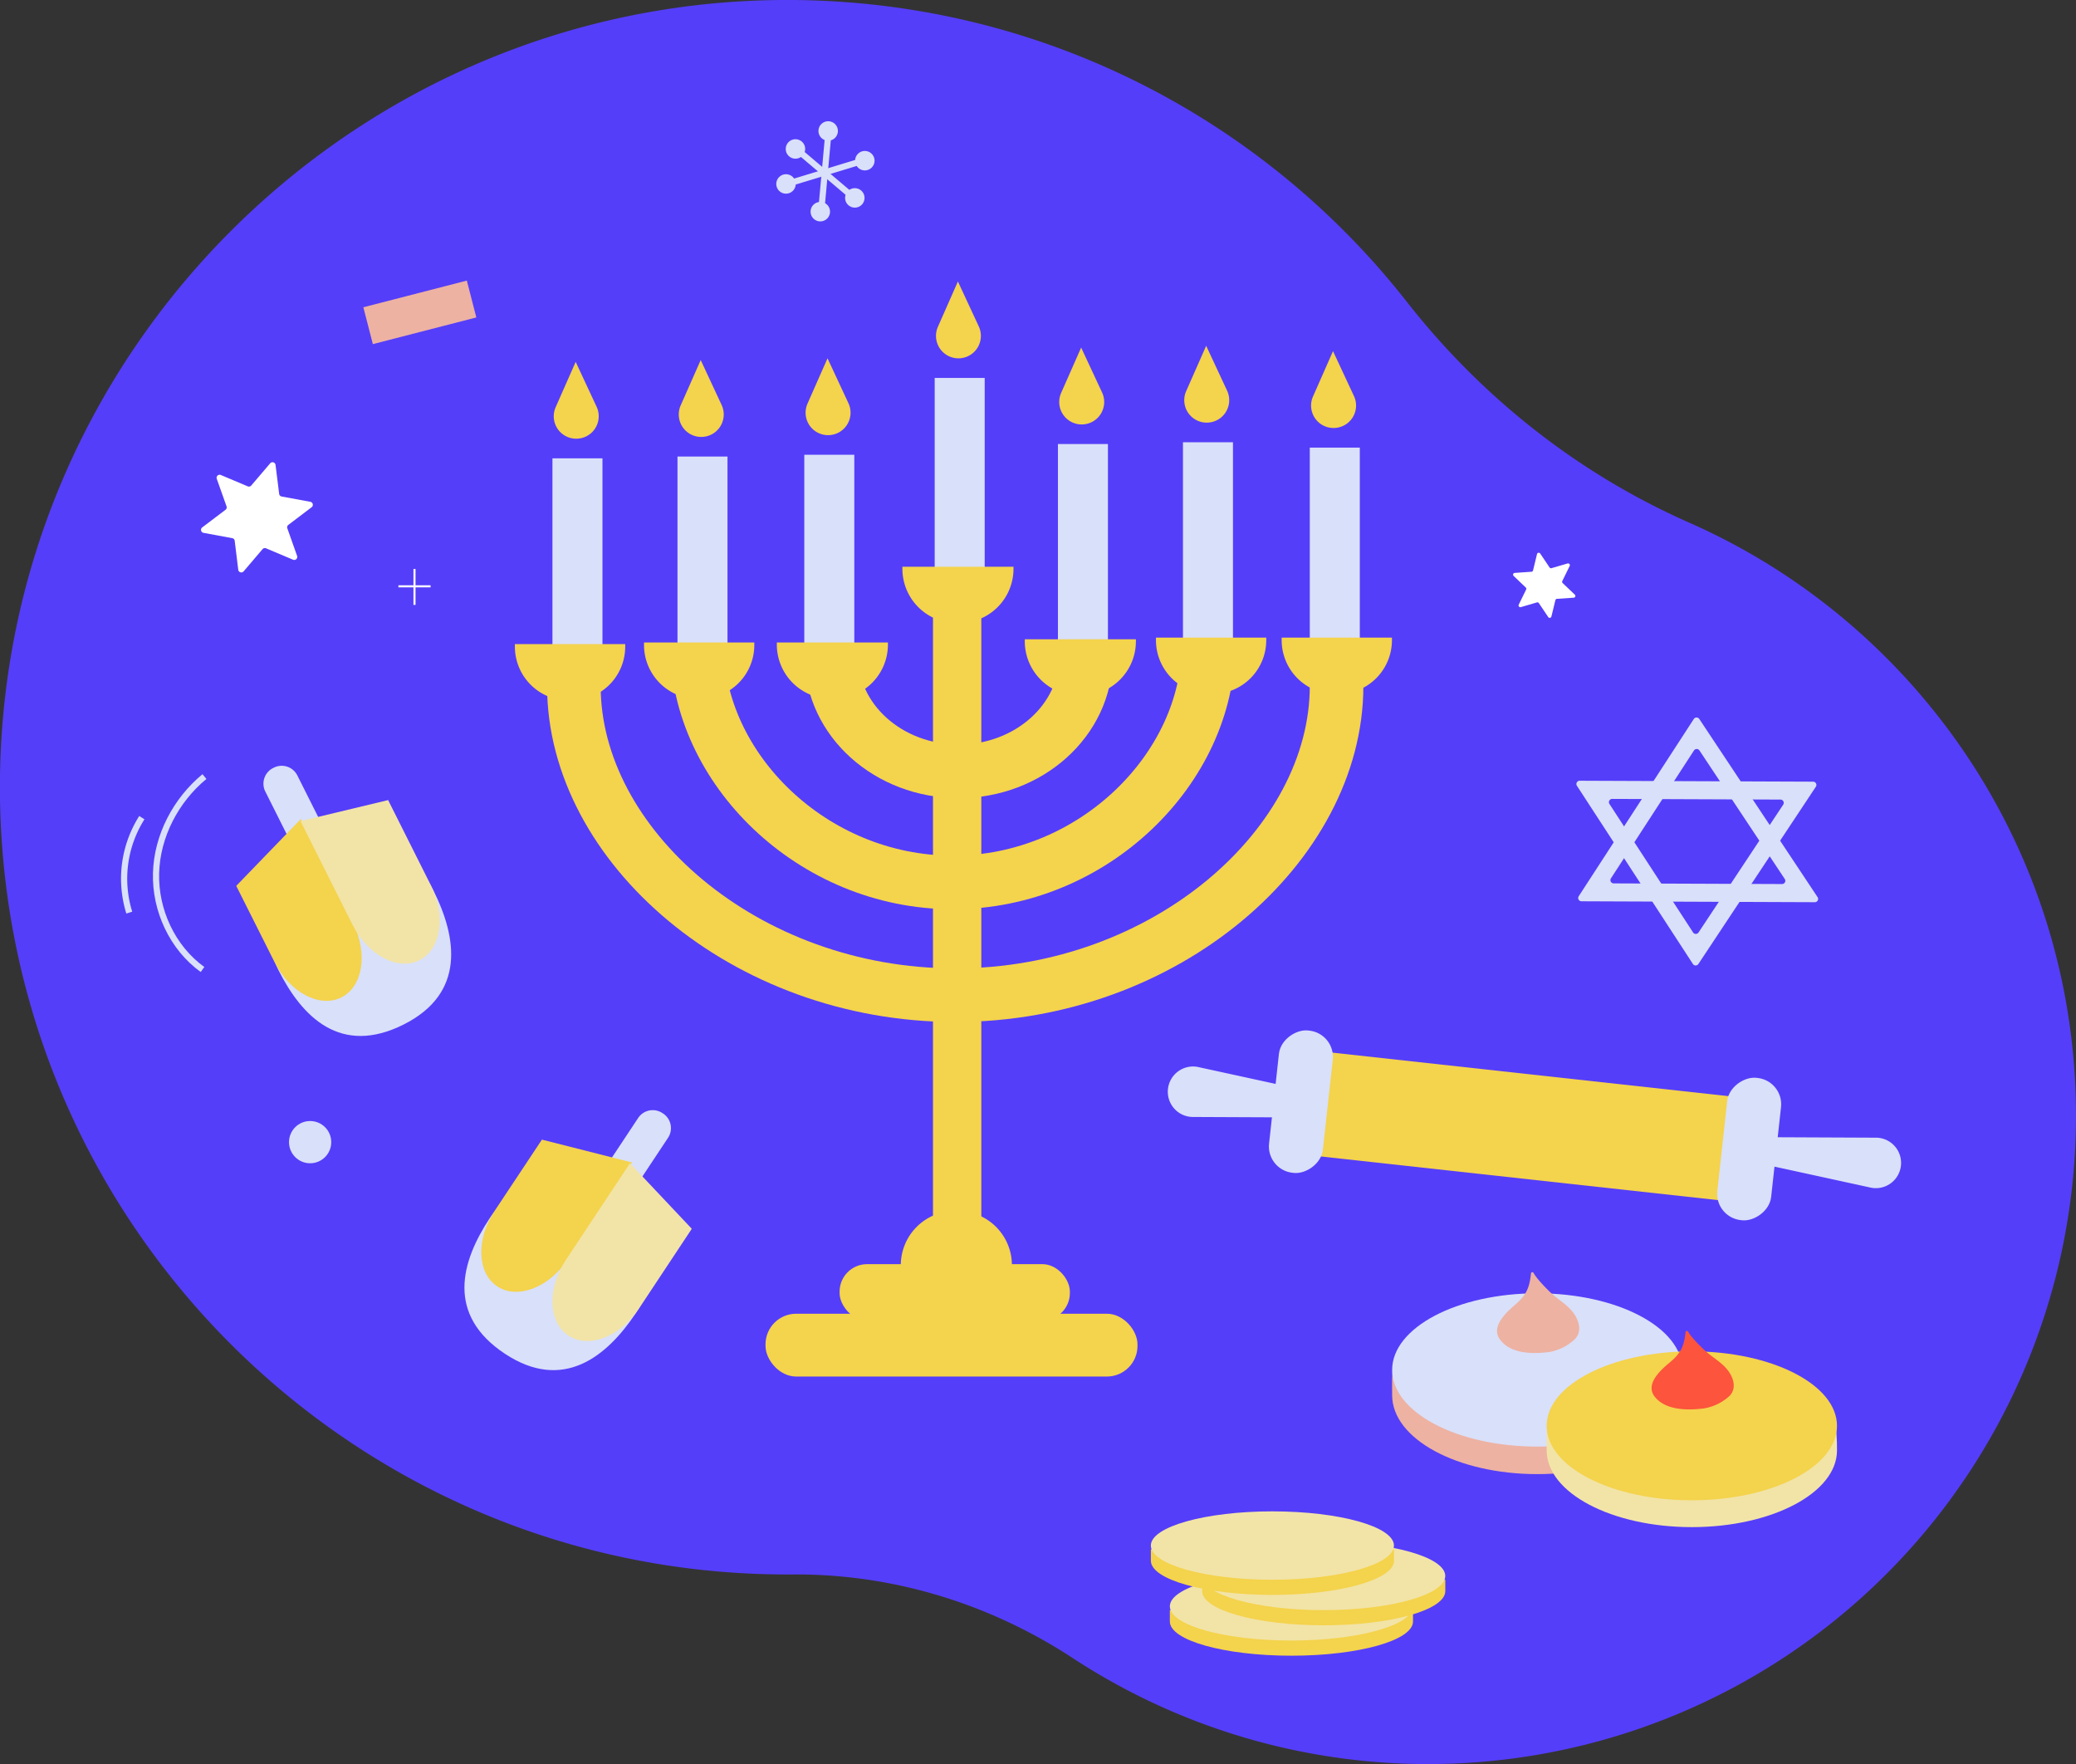 <svg xmlns="http://www.w3.org/2000/svg" viewBox="0 0 1007.5 856"><rect x="0" y="0" width="1007.5" height="856" fill="#333333" stroke="none"/><defs><style>.cls-1{fill:#553ef9;}.cls-2{fill:#edb2a2;}.cls-3,.cls-5{fill:#f4d34d;}.cls-4{fill:#d9e0f9;}.cls-5{stroke:#fff;}.cls-5,.cls-6,.cls-9{stroke-miterlimit:10;}.cls-6,.cls-9{fill:none;}.cls-6{stroke:#d9e0f9;stroke-width:3px;}.cls-7{fill:#f2e4a7;}.cls-8{fill:#fff;}.cls-9{stroke:#f4d34d;stroke-width:26px;}.cls-10{fill:#fc543d;}</style></defs><g id="background"><path class="cls-1" d="M784.78,168.49C715.45,80.06,608,23,487.11,22,277.55,20.34,105,189,102,398.56,99.07,612,271.22,786,484,786h2.82c48.36-.35,95.5,14.15,135.94,40.67A314.52,314.52,0,0,0,1109.5,564.39c.36-128.95-76.9-239.9-187.69-288.77C867.93,251.85,821.12,214.83,784.78,168.49Z" transform="translate(-102 -22)"/></g><g id="scroll"><circle class="cls-2" cx="817.56" cy="547.05" r="11.27"/><rect class="cls-3" x="813.42" y="455.5" width="50.7" height="225.32" transform="translate(1393.16 -225.51) rotate(96.27)"/><rect class="cls-4" x="916.12" y="566.39" width="69.47" height="26.29" rx="12.83" transform="translate(1528.8 -324.31) rotate(96.27)"/><rect class="cls-4" x="698.58" y="543.42" width="69.47" height="26.29" rx="12.83" transform="translate(1264.67 -133.55) rotate(96.27)"/><path class="cls-4" d="M957.6,586.89,959,573.82l53.84.24a12.25,12.25,0,0,1,11.7,13.58h0a12.25,12.25,0,0,1-14.37,10.71Z" transform="translate(-102 -22)"/><path class="cls-4" d="M735.8,551.17l-1.44,13.07L680.52,564a12.24,12.24,0,0,1-11.7-13.58h0a12.25,12.25,0,0,1,14.37-10.71Z" transform="translate(-102 -22)"/></g><g id="elements"><line class="cls-5" x1="201.16" y1="276.1" x2="201.16" y2="293.52"/><line class="cls-5" x1="193.35" y1="284.51" x2="208.97" y2="284.51"/><line class="cls-6" x1="419.83" y1="77.71" x2="380.31" y2="89.75"/><line class="cls-6" x1="402.12" y1="63.38" x2="398.46" y2="103.53"/><line class="cls-6" x1="386.02" y1="71.93" x2="413.74" y2="95.41"/><circle class="cls-4" cx="401.92" cy="63.55" r="4.73"/><circle class="cls-4" cx="386.04" cy="72.28" r="4.73"/><circle class="cls-4" cx="419.71" cy="77.97" r="4.73"/><circle class="cls-4" cx="414.85" cy="96.03" r="4.73"/><circle class="cls-4" cx="398.1" cy="102.71" r="4.73"/><circle class="cls-4" cx="381.45" cy="89.26" r="4.73"/><path class="cls-4" d="M410.69,659c-14.16,21.37-35.5,38.56-63.71,19.86-28.44-18.85-21.38-44.51-7.22-65.88s39.81-23.89,58.51-11.5S424.86,637.67,410.69,659Z" transform="translate(-102 -22)"/><path class="cls-4" d="M408.33,557.67h.42a8.49,8.49,0,0,1,8.49,8.49v46.21a0,0,0,0,1,0,0H399.84a0,0,0,0,1,0,0V566.16a8.49,8.49,0,0,1,8.49-8.49Z" transform="translate(289.25 -150.32) rotate(33.54)"/><path class="cls-3" d="M343.31,646.2h0c-9.8-6.5-10.36-22.9-1.26-36.63L365,575l43.73,11.09-31.14,47C368.43,646.82,353.11,652.69,343.31,646.2Z" transform="translate(-102 -22)"/><path class="cls-7" d="M377.84,670.08h0c-9.8-6.49-10.36-22.89-1.26-36.63l31.15-47,30,31.81L412.07,657C403,670.71,387.64,676.58,377.84,670.08Z" transform="translate(-102 -22)"/><path class="cls-4" d="M312.29,454c11.5,22.91,15.8,50-14.45,65.16-30.5,15.3-49.25-3.59-60.75-26.51s-.93-46.41,19.12-56.47S300.79,431,312.29,454Z" transform="translate(-102 -22)"/><path class="cls-4" d="M246.79,391.66h.42a8.49,8.49,0,0,1,8.49,8.49v46.21a0,0,0,0,1,0,0H238.3a0,0,0,0,1,0,0V400.15A8.49,8.49,0,0,1,246.79,391.66Z" transform="translate(-263.67 133.26) rotate(-26.64)"/><path class="cls-3" d="M267.64,506h0c-10.51,5.27-25-2.4-32.4-17.13l-18.59-37L248,419.43l25.27,50.38C280.67,484.54,278.15,500.75,267.64,506Z" transform="translate(-102 -22)"/><path class="cls-7" d="M305.53,487.94h0c-10.5,5.27-25-2.39-32.4-17.12l-25.28-50.38,42.51-10.2,20.82,41.49C318.57,466.46,316,482.67,305.53,487.94Z" transform="translate(-102 -22)"/><rect class="cls-2" x="297.7" y="147.38" width="18.44" height="51.77" transform="matrix(0.25, 0.97, -0.97, 0.25, 295.09, -189.46)"/><path class="cls-4" d="M982.78,459.79l-113.28-.45a1.59,1.59,0,0,1-1.33-2.46l55.85-86a1.59,1.59,0,0,1,2.66,0l57.43,86.49A1.59,1.59,0,0,1,982.78,459.79Zm-97.62-9.13,81.66.32a1.58,1.58,0,0,0,1.33-2.47l-41.39-62.35a1.59,1.59,0,0,0-2.66,0l-40.26,62A1.59,1.59,0,0,0,885.16,450.66Z" transform="translate(-102 -22)"/><path class="cls-4" d="M923.6,489.8l-56.3-86.49a1.59,1.59,0,0,1,1.34-2.46l113.28.45a1.59,1.59,0,0,1,1.32,2.47l-57,86A1.59,1.59,0,0,1,923.6,489.8Zm-40.52-77.68,40.58,62.34a1.59,1.59,0,0,0,2.66,0l41.08-62a1.59,1.59,0,0,0-1.32-2.47l-81.66-.32A1.59,1.59,0,0,0,883.08,412.12Z" transform="translate(-102 -22)"/><path class="cls-8" d="M209.16,252.48,222.23,258a1.48,1.48,0,0,0,1.7-.4l9.2-10.79a1.48,1.48,0,0,1,2.59.78l1.76,14.07a1.47,1.47,0,0,0,1.2,1.27l13.94,2.57a1.48,1.48,0,0,1,.62,2.63l-11.3,8.56a1.47,1.47,0,0,0-.5,1.67l4.74,13.37a1.48,1.48,0,0,1-2,1.85l-13.06-5.51a1.48,1.48,0,0,0-1.7.4l-9.2,10.79a1.48,1.48,0,0,1-2.59-.77L215.9,284.4a1.46,1.46,0,0,0-1.2-1.26l-13.94-2.58a1.48,1.48,0,0,1-.63-2.63l11.31-8.56a1.47,1.47,0,0,0,.5-1.67l-4.74-13.36A1.48,1.48,0,0,1,209.16,252.48Z" transform="translate(-102 -22)"/><path class="cls-8" d="M839.05,315.42l3.59-7.33a.84.84,0,0,0-.17-1l-5.9-5.63a.85.85,0,0,1,.52-1.46l8.15-.56a.84.84,0,0,0,.76-.65l1.93-7.93a.86.86,0,0,1,1.54-.27l4.55,6.77a.83.83,0,0,0,.94.34l7.83-2.29a.86.86,0,0,1,1,1.19l-3.59,7.33a.85.85,0,0,0,.17,1l5.9,5.63a.85.85,0,0,1-.52,1.47l-8.15.55a.84.84,0,0,0-.76.65l-1.93,7.93a.85.85,0,0,1-1.54.27l-4.55-6.77a.83.83,0,0,0-.94-.34l-7.83,2.29A.86.86,0,0,1,839.05,315.42Z" transform="translate(-102 -22)"/><circle class="cls-4" cx="150.51" cy="554.22" r="10.25"/><path class="cls-6" d="M201.22,398.83c-13.9,11.46-23,28.84-23.49,46.85s7.93,36.24,22.55,46.76" transform="translate(-102 -22)"/><path class="cls-6" d="M170.84,418.76a55.36,55.36,0,0,0-6.1,46.08" transform="translate(-102 -22)"/></g><g id="money"><path class="cls-3" d="M669.74,808.83c0,9.17,26.41,16.59,59,16.59s59-7.42,59-16.59V803.3h-118Z" transform="translate(-102 -22)"/><ellipse class="cls-7" cx="626.73" cy="779.46" rx="58.99" ry="16.59"/><path class="cls-3" d="M685.41,794.09c0,9.16,26.41,16.59,59,16.59s59-7.43,59-16.59v-5.53h-118Z" transform="translate(-102 -22)"/><ellipse class="cls-7" cx="642.4" cy="764.71" rx="58.99" ry="16.59"/><path class="cls-3" d="M660.53,779.34c0,9.16,26.4,16.59,59,16.59s59-7.43,59-16.59v-5.53h-118Z" transform="translate(-102 -22)"/><ellipse class="cls-7" cx="617.51" cy="749.97" rx="58.99" ry="16.59"/></g><g id="Слой_2" data-name="Слой 2"><rect class="cls-1" x="462.28" y="162.59" width="5.2" height="25.14"/><path class="cls-3" d="M566.88,158.58l-9.71,22a10.9,10.9,0,0,0,10,15.3h0A10.89,10.89,0,0,0,577,180.37Z" transform="translate(-102 -22)"/><rect class="cls-4" x="453.61" y="183.39" width="24.27" height="104.89"/><rect class="cls-1" x="399" y="199.86" width="5.2" height="25.14"/><path class="cls-3" d="M503.6,195.86l-9.71,22a10.9,10.9,0,0,0,10,15.3h0a10.89,10.89,0,0,0,9.87-15.49Z" transform="translate(-102 -22)"/><rect class="cls-4" x="390.33" y="220.67" width="24.27" height="104.89"/><rect class="cls-1" x="337.45" y="200.73" width="5.2" height="25.14"/><path class="cls-3" d="M442.06,196.72l-9.72,22a10.9,10.9,0,0,0,10,15.3h0a10.9,10.9,0,0,0,9.88-15.49Z" transform="translate(-102 -22)"/><rect class="cls-4" x="328.79" y="221.53" width="24.27" height="104.89"/><rect class="cls-1" x="276.78" y="201.6" width="5.2" height="25.14"/><path class="cls-3" d="M381.38,197.59l-9.71,22a10.89,10.89,0,0,0,10,15.29h0a10.89,10.89,0,0,0,9.88-15.48Z" transform="translate(-102 -22)"/><rect class="cls-4" x="268.11" y="222.4" width="24.27" height="104.89"/><rect class="cls-1" x="644.32" y="196.39" width="5.2" height="25.14"/><path class="cls-3" d="M748.92,192.39l-9.71,22a10.89,10.89,0,0,0,10,15.29h0a10.89,10.89,0,0,0,9.88-15.49Z" transform="translate(-102 -22)"/><rect class="cls-4" x="635.65" y="217.2" width="24.27" height="104.89"/><rect class="cls-1" x="582.77" y="193.79" width="5.2" height="25.14"/><path class="cls-3" d="M687.37,189.79l-9.71,22a10.89,10.89,0,0,0,10,15.29h0a10.89,10.89,0,0,0,9.87-15.49Z" transform="translate(-102 -22)"/><rect class="cls-4" x="574.1" y="214.6" width="24.27" height="104.89"/><rect class="cls-1" x="522.09" y="194.66" width="5.2" height="25.14"/><path class="cls-3" d="M626.69,190.66l-9.71,22a10.9,10.9,0,0,0,10,15.3h0a10.9,10.9,0,0,0,9.88-15.49Z" transform="translate(-102 -22)"/><rect class="cls-4" x="513.42" y="215.46" width="24.27" height="104.89"/><rect class="cls-3" x="452.79" y="290.66" width="23.45" height="304.79"/><path class="cls-3" d="M437.94,275h53.92a0,0,0,0,1,0,0v1a26.31,26.31,0,0,1-26.31,26.31h-1.3a26.31,26.31,0,0,1-26.31-26.31v-1A0,0,0,0,1,437.94,275Z"/><path class="cls-3" d="M539.16,609.63h53.92a0,0,0,0,1,0,0v1A26.31,26.31,0,0,1,566.77,637h-1.3a26.31,26.31,0,0,1-26.31-26.31v-1a0,0,0,0,1,0,0Z" transform="translate(1030.25 1224.62) rotate(180)"/><path class="cls-3" d="M497.34,310.19h53.92a0,0,0,0,1,0,0v1a26.31,26.31,0,0,1-26.31,26.31h-1.3a26.31,26.31,0,0,1-26.31-26.31v-1a0,0,0,0,1,0,0Z"/><path class="cls-3" d="M377,311.76h53.92a0,0,0,0,1,0,0v1a26.31,26.31,0,0,1-26.31,26.31h-1.3A26.31,26.31,0,0,1,377,312.8v-1A0,0,0,0,1,377,311.76Z"/><path class="cls-3" d="M312.55,311.76h53.52a0,0,0,0,1,0,0V313a26.12,26.12,0,0,1-26.12,26.12h-1.29A26.12,26.12,0,0,1,312.55,313v-1.24A0,0,0,0,1,312.55,311.76Z"/><path class="cls-3" d="M561,309.41h53.52a0,0,0,0,1,0,0v1.24a26.12,26.12,0,0,1-26.12,26.12h-1.29A26.12,26.12,0,0,1,561,310.65v-1.24A0,0,0,0,1,561,309.41Z"/><path class="cls-3" d="M622,309.41h53.52a0,0,0,0,1,0,0v1.24a26.12,26.12,0,0,1-26.12,26.12h-1.29A26.12,26.12,0,0,1,622,310.65v-1.24A0,0,0,0,1,622,309.41Z"/><path class="cls-3" d="M249.9,312.54h53.52a0,0,0,0,1,0,0v1.24a26.12,26.12,0,0,1-26.12,26.12H276a26.12,26.12,0,0,1-26.12-26.12v-1.24A0,0,0,0,1,249.9,312.54Z"/><path class="cls-9" d="M629,340.79c0,30.64-27.65,55.49-61.74,55.49s-61.74-24.85-61.74-55.49" transform="translate(-102 -22)"/><path class="cls-9" d="M688.43,335.32c0,59.13-55.54,114.88-124,114.88S440.32,394.45,440.32,335.32" transform="translate(-102 -22)"/><path class="cls-9" d="M750.65,354.86c0,77.23-82.86,150.05-185.07,150.05s-185.07-72.82-185.07-150" transform="translate(-102 -22)"/><rect class="cls-3" x="407.46" y="613.42" width="111.76" height="27.35" rx="13.35"/><rect class="cls-3" x="371.51" y="637.48" width="180.53" height="30.48" rx="14.87"/><path class="cls-4" d="M381.38,197.59" transform="translate(-102 -22)"/></g><g id="cookies"><path class="cls-2" d="M918.48,699c0,21.16-31.53,38.31-70.43,38.31S777.62,720.19,777.62,699s-3.73-37.57,70.43-38.31C916.62,660,918.48,677.87,918.48,699Z" transform="translate(-102 -22)"/><ellipse class="cls-4" cx="746.05" cy="664.76" rx="70.43" ry="37.19"/><path class="cls-2" d="M837.43,655c5.68-4.87,6.86-8.56,7.59-15.18.06-.54,1-.65,1.22-.16,1.46,2.69,5.51,6.87,7.84,9.14,3.73,3.63,7.93,5.8,11.1,9.74s4.76,9.6,1.11,13.28a24,24,0,0,1-12.21,6.2c-13.32,1.77-20.6-1.21-24.11-6C825.21,665.66,833.46,658.44,837.43,655Z" transform="translate(-102 -22)"/><path class="cls-7" d="M993.51,725.8c0,20.56-31.54,37.23-70.45,37.23s-70.45-16.67-70.45-37.23-3.73-36.5,70.45-37.22C991.64,687.91,993.51,705.25,993.51,725.8Z" transform="translate(-102 -22)"/><ellipse class="cls-3" cx="821.06" cy="691.88" rx="70.45" ry="36.14"/><path class="cls-10" d="M912.43,683.06c5.68-4.73,6.87-8.32,7.6-14.75.06-.52,1-.63,1.22-.15,1.46,2.61,5.51,6.68,7.84,8.88,3.72,3.52,7.93,5.63,11.1,9.46s4.76,9.33,1.11,12.9a24.19,24.19,0,0,1-12.21,6c-13.33,1.72-20.6-1.16-24.12-5.78C900.22,693.38,908.46,686.36,912.43,683.06Z" transform="translate(-102 -22)"/></g></svg>